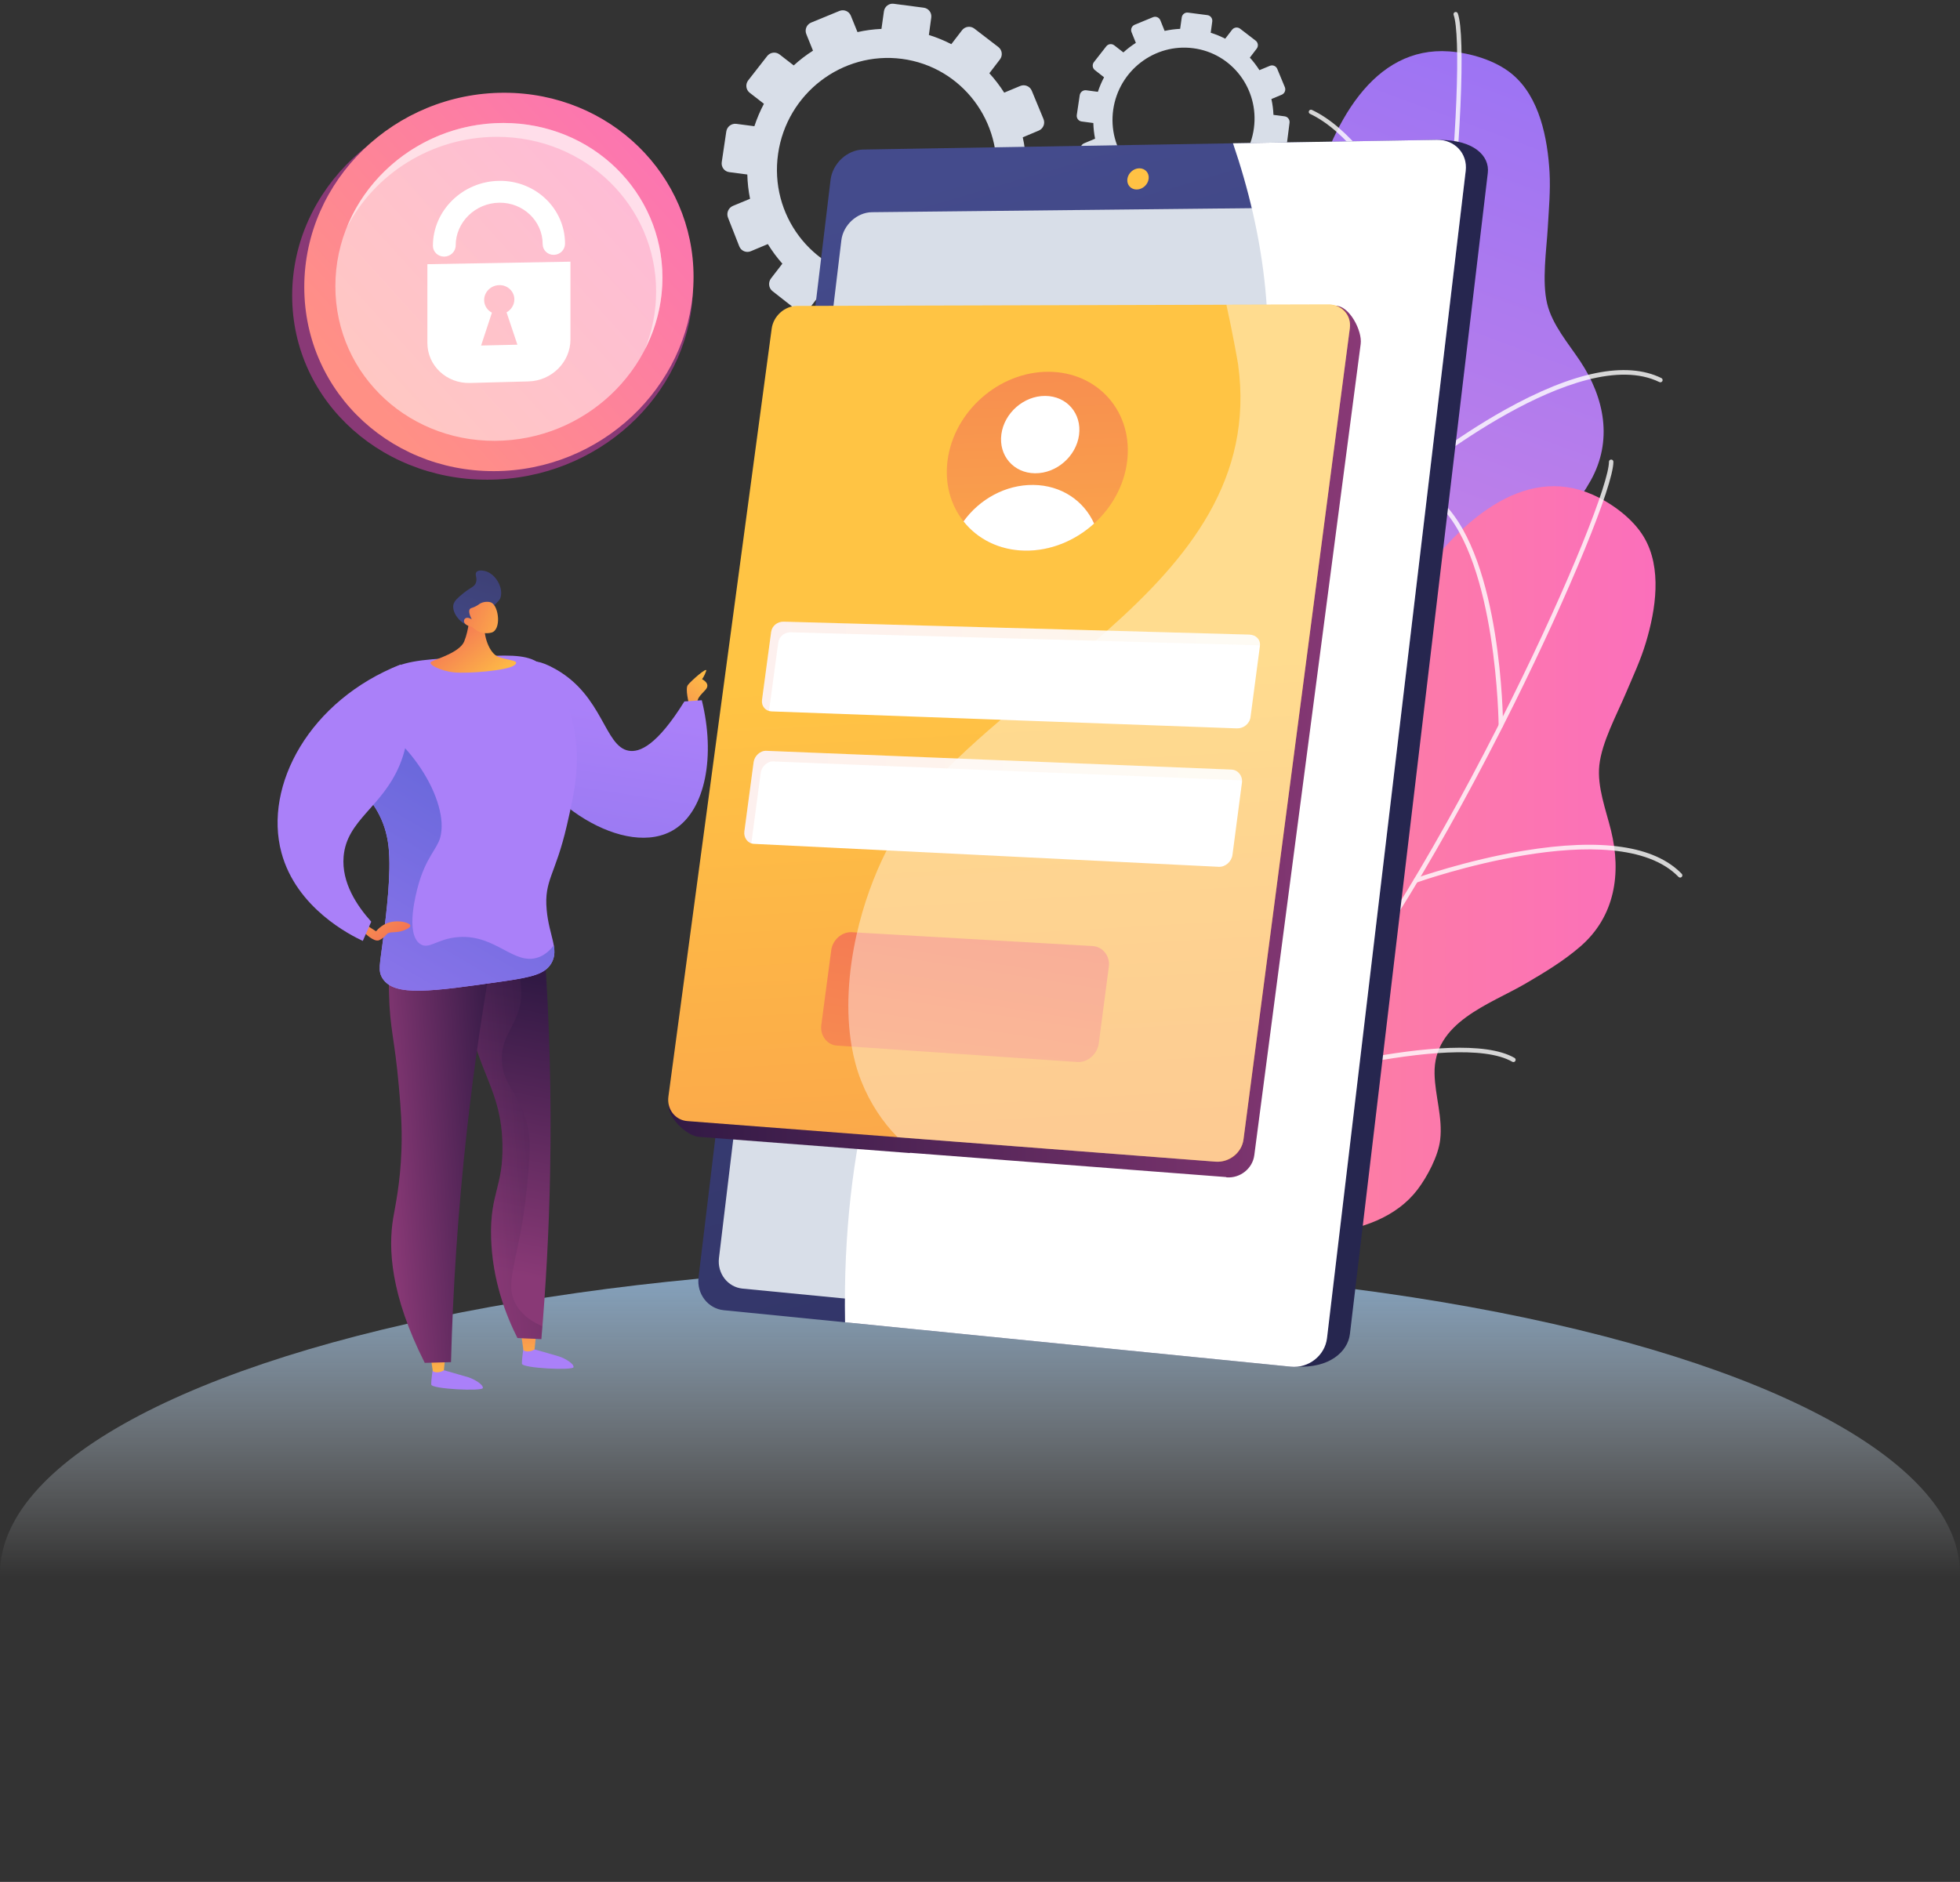 <svg width="353" height="339" viewBox="0 0 353 339" fill="none" xmlns="http://www.w3.org/2000/svg">
<rect x="0" y="0" width="353" height="339" fill="#333333" stroke="none"/>
<ellipse cx="176.5" cy="283.5" rx="176.5" ry="55.5" fill="url(#paint0_linear_22_892)" fill-opacity="0.7"/>
<path d="M272.312 13.335C269.331 10.864 264.81 9.526 260.994 9.257C233.911 7.333 229.955 63.98 234.106 76.644C238.256 89.307 235.563 93.46 214.237 100.085C192.91 106.709 203.142 119.456 205.741 126.917C208.341 134.377 213.485 140.677 197.942 148.081C182.39 155.496 187.794 160.085 187.794 160.085C187.794 160.085 216.465 189.435 214.887 180.042C213.308 170.649 216.168 156.452 241.877 155.375C252.953 154.91 269.907 149.624 273.667 137.759C274.54 135 275.153 130.772 274.484 127.92C273.565 123.953 270.956 120.831 269.517 117.096C266.147 108.4 274.596 102.026 279.452 96.21C281.986 93.172 284.521 90.06 286.471 86.594C290.5 79.403 288.996 71.701 284.605 65.076C282.497 61.899 279.572 58.526 278.653 54.736C277.669 50.666 278.523 45.101 278.765 40.92C278.95 37.64 279.257 34.361 279.08 31.072C278.727 24.94 277.298 17.451 272.312 13.335Z" fill="url(#paint1_linear_22_892)"/>
<g opacity="0.8">
<path d="M185.547 176.558C185.362 176.623 185.148 176.549 185.055 176.363C184.953 176.168 185.027 175.926 185.222 175.824C185.343 175.759 197.413 169.404 210.885 158.942C223.289 149.299 239.463 134.099 246.009 116.418C251.477 101.655 256.463 77.248 259.685 49.458C262.582 24.54 263.037 6.107 261.802 2.688C261.727 2.484 261.839 2.251 262.043 2.177C262.247 2.103 262.479 2.214 262.554 2.419C263.993 6.423 263.083 27.123 260.474 49.551C257.243 77.406 252.239 101.878 246.751 116.697C240.141 134.554 223.856 149.875 211.358 159.584C197.84 170.092 185.714 176.474 185.594 176.53C185.575 176.539 185.566 176.549 185.547 176.558Z" fill="white"/>
<path d="M259.638 54.29C259.434 54.364 259.221 54.308 259.146 54.104C259.044 53.834 248.952 26.649 235.935 20.508C235.73 20.415 235.656 20.183 235.749 19.988C235.842 19.783 236.083 19.709 236.288 19.802C249.602 26.082 259.49 52.692 259.908 53.825C259.973 54.029 259.843 54.215 259.638 54.29Z" fill="white"/>
<path d="M254.708 85.814C254.55 85.87 254.374 85.823 254.263 85.693C254.123 85.526 254.142 85.266 254.318 85.126C254.393 85.061 261.83 78.966 270.993 73.847C283.388 66.925 292.887 65.002 299.219 68.105C299.414 68.198 299.497 68.44 299.404 68.644C299.302 68.839 299.07 68.923 298.866 68.83C284.28 61.676 255.117 85.507 254.82 85.749C254.792 85.777 254.755 85.795 254.708 85.814Z" fill="white"/>
<path d="M222.351 150.237C222.314 150.255 222.268 150.255 222.221 150.265C221.999 150.265 221.822 150.088 221.813 149.875C221.813 149.754 221.609 138.094 219.167 125.811C216.929 114.541 212.315 100.428 203.012 97.177C202.807 97.102 202.696 96.879 202.77 96.665C202.844 96.452 203.067 96.35 203.281 96.424C211.033 99.137 216.651 108.976 219.956 125.662C222.407 138.019 222.611 149.744 222.621 149.865C222.621 150.032 222.509 150.181 222.351 150.237Z" fill="white"/>
<path d="M238.897 131.404C238.739 131.46 238.544 131.413 238.442 131.265C238.312 131.088 238.349 130.837 238.525 130.707C239.816 129.75 270.232 107.378 282.098 109.515C282.311 109.552 282.46 109.766 282.423 109.979C282.386 110.193 282.172 110.342 281.959 110.305C270.427 108.233 239.314 131.125 239.008 131.358C238.971 131.367 238.934 131.386 238.897 131.404Z" fill="white"/>
</g>
<path d="M296.081 96.768C294.112 93.442 290.315 90.645 286.805 89.093C261.969 78.121 239.092 130.085 238.72 143.399C238.349 156.713 234.412 159.723 212.101 158.729C189.79 157.735 195.111 173.204 195.036 181.101C194.962 188.999 197.673 196.673 180.534 198.382C163.394 200.092 166.932 206.242 166.932 206.242C166.932 206.242 183.988 243.573 185.677 234.19C187.367 224.806 194.86 212.43 219.418 220.123C229.993 223.44 247.736 224.202 255.284 214.307C257.039 212.003 259.044 208.24 259.379 205.323C259.852 201.281 258.459 197.453 258.367 193.449C258.144 184.121 268.245 180.98 274.782 177.162C278.198 175.164 281.634 173.093 284.633 170.491C290.863 165.093 292.042 157.326 290.148 149.605C289.238 145.898 287.622 141.736 288.04 137.861C288.486 133.699 291.178 128.756 292.812 124.891C294.094 121.862 295.496 118.889 296.433 115.73C298.197 109.859 299.377 102.333 296.081 96.768Z" fill="url(#paint2_linear_22_892)"/>
<g opacity="0.8">
<path d="M159.235 220.978C159.04 220.978 158.863 220.829 158.836 220.634C158.808 220.411 158.956 220.216 159.179 220.179C159.309 220.16 172.818 218.265 189.029 212.978C203.968 208.11 224.32 199.274 236.455 184.855C246.594 172.814 259.536 151.538 271.968 126.48C283.119 104.015 289.776 86.826 289.776 83.184C289.776 82.961 289.953 82.785 290.176 82.785C290.398 82.785 290.575 82.961 290.575 83.184C290.575 87.44 282.711 106.607 272.683 126.833C260.223 151.946 247.244 173.278 237.068 185.366C224.803 199.934 204.302 208.835 189.261 213.74C172.985 219.045 159.42 220.95 159.281 220.969C159.272 220.978 159.253 220.978 159.235 220.978Z" fill="white"/>
<path d="M270.306 131.098C270.084 131.098 269.907 130.93 269.907 130.707C269.907 130.419 269.601 101.404 259.416 91.212C259.258 91.054 259.258 90.803 259.416 90.645C259.574 90.487 259.824 90.487 259.982 90.645C270.39 101.06 270.696 129.49 270.706 130.689C270.706 130.921 270.529 131.098 270.306 131.098Z" fill="white"/>
<path d="M255.015 159.008C254.848 159.008 254.699 158.905 254.634 158.738C254.56 158.534 254.671 158.301 254.875 158.227C254.968 158.199 264.021 154.966 274.382 153.256C288.384 150.943 297.975 152.337 302.886 157.409C303.044 157.567 303.035 157.818 302.877 157.976C302.719 158.134 302.468 158.125 302.31 157.967C291.011 146.298 255.498 158.85 255.145 158.98C255.098 158.998 255.052 159.008 255.015 159.008Z" fill="white"/>
<path d="M202.77 208.677C202.724 208.677 202.687 208.667 202.64 208.658C202.427 208.584 202.315 208.361 202.39 208.147C202.427 208.036 206.178 196.989 208.035 184.604C209.743 173.241 210.17 158.404 202.51 152.197C202.334 152.058 202.315 151.807 202.455 151.631C202.594 151.454 202.845 151.435 203.021 151.575C209.399 156.75 211.359 167.908 208.824 184.734C206.948 197.193 203.179 208.296 203.142 208.407C203.095 208.574 202.937 208.677 202.77 208.677Z" fill="white"/>
<path d="M224.71 196.552C224.533 196.552 224.376 196.441 224.329 196.264C224.264 196.05 224.385 195.827 224.598 195.762C226.13 195.298 262.331 184.539 272.767 190.569C272.962 190.68 273.027 190.922 272.916 191.117C272.804 191.312 272.563 191.377 272.368 191.266C262.22 185.412 225.202 196.422 224.831 196.533C224.793 196.552 224.756 196.552 224.71 196.552Z" fill="white"/>
</g>
<path d="M212.835 3.143L212.547 5.197C211.6 5.243 210.662 5.364 209.752 5.568L208.982 3.654C208.768 3.134 208.174 2.883 207.654 3.097L204.367 4.453C203.838 4.667 203.587 5.271 203.791 5.791L204.571 7.724C203.773 8.235 203.021 8.801 202.324 9.442L200.672 8.16C200.226 7.817 199.576 7.9 199.233 8.355L197.023 11.18C196.67 11.635 196.744 12.276 197.19 12.629L198.843 13.921C198.406 14.748 198.035 15.621 197.729 16.541L195.63 16.262C195.064 16.188 194.544 16.587 194.46 17.154L193.931 20.712C193.848 21.279 194.238 21.809 194.804 21.883L196.912 22.162C196.939 23.128 197.042 24.066 197.227 24.986L195.25 25.813C194.72 26.036 194.451 26.649 194.665 27.188L195.983 30.542C196.197 31.081 196.8 31.332 197.329 31.109L199.307 30.282C199.808 31.09 200.375 31.852 201.006 32.568L199.688 34.277C199.335 34.742 199.409 35.401 199.855 35.754L202.677 37.975C203.132 38.328 203.782 38.244 204.144 37.78L205.444 36.08C206.28 36.526 207.152 36.888 208.072 37.185L207.775 39.313C207.691 39.898 208.09 40.428 208.657 40.502L212.222 40.967C212.788 41.041 213.317 40.632 213.401 40.047L213.689 37.938C214.654 37.901 215.611 37.77 216.539 37.557L217.319 39.508C217.533 40.047 218.145 40.307 218.675 40.075L221.999 38.662C222.528 38.439 222.788 37.817 222.565 37.278L221.785 35.346C222.602 34.825 223.363 34.221 224.069 33.562L225.694 34.825C226.149 35.178 226.799 35.085 227.151 34.63L229.333 31.741C229.677 31.276 229.593 30.616 229.138 30.263L227.523 29.009C227.959 28.154 228.331 27.253 228.618 26.324L230.633 26.584C231.2 26.659 231.72 26.25 231.794 25.683L232.249 22.115C232.323 21.549 231.924 21.019 231.357 20.954L229.352 20.694C229.315 19.718 229.185 18.761 228.981 17.841L230.847 17.061C231.367 16.838 231.617 16.234 231.404 15.705L230.039 12.416C229.825 11.886 229.222 11.644 228.702 11.858L226.827 12.639C226.316 11.839 225.74 11.078 225.1 10.381L226.334 8.764C226.678 8.318 226.594 7.668 226.149 7.324L223.345 5.169C222.899 4.825 222.259 4.909 221.906 5.354L220.662 6.971C219.835 6.544 218.962 6.181 218.053 5.903L218.331 3.868C218.405 3.31 218.015 2.799 217.458 2.725L213.958 2.27C213.429 2.196 212.909 2.586 212.835 3.143ZM200.495 19.746C201.507 12.704 207.96 7.77 214.924 8.69C221.878 9.6 226.771 16.03 225.833 23.072C224.895 30.161 218.424 35.197 211.386 34.268C204.358 33.348 199.483 26.835 200.495 19.746Z" fill="#D8DEE8"/>
<path d="M159.198 2.038L158.752 5.206C157.285 5.271 155.837 5.466 154.435 5.782L153.237 2.827C152.912 2.019 151.993 1.638 151.176 1.973L146.097 4.063C145.28 4.398 144.89 5.327 145.215 6.135L146.422 9.127C145.196 9.907 144.027 10.799 142.95 11.784L140.396 9.805C139.709 9.275 138.706 9.405 138.168 10.102L134.76 14.469C134.213 15.166 134.333 16.169 135.02 16.708L137.583 18.696C136.905 19.978 136.33 21.335 135.865 22.738L132.616 22.31C131.743 22.199 130.935 22.812 130.805 23.695L129.988 29.204C129.858 30.087 130.462 30.895 131.334 31.007L134.593 31.434C134.63 32.921 134.798 34.389 135.085 35.81L132.012 37.083C131.186 37.427 130.787 38.374 131.112 39.201L133.145 44.376C133.47 45.203 134.408 45.603 135.234 45.25L138.289 43.968C139.059 45.222 139.932 46.402 140.907 47.498L138.864 50.146C138.316 50.861 138.428 51.893 139.124 52.441L143.497 55.869C144.194 56.417 145.215 56.278 145.763 55.563L147.777 52.933C149.068 53.621 150.424 54.188 151.844 54.643L151.389 57.922C151.259 58.824 151.881 59.641 152.763 59.762L158.278 60.487C159.16 60.598 159.977 59.966 160.098 59.065L160.544 55.804C162.048 55.739 163.515 55.544 164.954 55.219L166.161 58.229C166.495 59.065 167.433 59.455 168.259 59.112L173.403 56.928C174.229 56.575 174.619 55.618 174.276 54.791L173.069 51.8C174.322 50.991 175.511 50.072 176.606 49.05L179.122 51.01C179.828 51.558 180.831 51.419 181.369 50.703L184.739 46.234C185.278 45.519 185.148 44.497 184.442 43.958L181.954 42.026C182.632 40.706 183.198 39.313 183.644 37.863L186.764 38.272C187.636 38.384 188.435 37.761 188.555 36.879L189.261 31.36C189.373 30.477 188.76 29.669 187.887 29.557L184.777 29.148C184.712 27.643 184.526 26.166 184.201 24.735L187.079 23.527C187.887 23.184 188.277 22.255 187.933 21.437L185.826 16.346C185.492 15.537 184.563 15.147 183.755 15.482L180.859 16.689C180.069 15.454 179.178 14.283 178.185 13.196L180.097 10.697C180.626 10 180.496 9.006 179.809 8.476L175.483 5.15C174.796 4.621 173.802 4.751 173.264 5.447L171.333 7.956C170.051 7.296 168.705 6.739 167.294 6.302L167.721 3.162C167.842 2.298 167.238 1.499 166.365 1.387L160.962 0.681C160.117 0.56 159.318 1.174 159.198 2.038ZM140.136 27.708C141.696 16.829 151.677 9.192 162.438 10.604C173.199 12.016 180.756 21.948 179.308 32.846C177.85 43.81 167.851 51.586 156.979 50.164C146.097 48.734 138.558 38.653 140.136 27.708Z" fill="#D8DEE8"/>
<path d="M154.026 32.725L130.369 229.46C130.016 232.406 132.049 235.054 134.891 235.342L233.409 246.166C239.444 246.537 242.75 243.453 243.121 240.322L267.957 31.155C268.329 28.034 265.367 25.209 259.304 25.209L159.885 27.309C157.016 27.346 154.379 29.79 154.026 32.725Z" fill="url(#paint3_linear_22_892)"/>
<path d="M149.588 32.382L125.81 230.111C125.457 233.075 127.491 235.732 130.35 236.02L232.49 246.193C235.693 246.509 238.627 244.196 238.999 241.037L263.974 30.793C264.346 27.662 261.997 25.135 258.756 25.191L155.484 26.937C152.596 26.984 149.95 29.436 149.588 32.382Z" fill="url(#paint4_linear_22_892)"/>
<path d="M151.529 43.289L129.487 226.617C129.153 229.386 131.065 231.867 133.739 232.127L229.798 241.474C232.778 241.762 235.498 239.597 235.851 236.661L258.933 42.444C259.276 39.526 257.094 37.167 254.086 37.194L157.044 38.226C154.342 38.254 151.863 40.539 151.529 43.289Z" fill="#D8DEE8"/>
<path d="M203.04 32.252C202.91 33.301 203.671 34.147 204.729 34.138C205.788 34.128 206.753 33.255 206.874 32.205C207.004 31.146 206.243 30.31 205.184 30.319C204.126 30.328 203.17 31.202 203.04 32.252Z" fill="url(#paint5_linear_22_892)"/>
<path d="M168.139 166.357C187.804 129.973 217.18 119.084 226.028 81.586C230.81 61.314 227.551 41.914 222.064 25.813L258.756 25.191C261.997 25.135 264.346 27.653 263.974 30.793L238.999 241.037C238.627 244.187 235.694 246.509 232.49 246.193L152.197 238.194C151.603 205.592 159.374 182.569 168.139 166.357Z" fill="white"/>
<path d="M52.62 53.249C52.62 33.915 69.471 18.25 89.693 18.25C109.321 18.25 124.807 33.097 124.807 51.41C124.807 69.722 109.321 85.359 89.693 86.362C69.471 87.393 52.62 72.584 52.62 53.249Z" fill="url(#paint6_linear_22_892)"/>
<path d="M54.801 51.707C54.801 32.372 71.17 16.708 90.807 16.708C109.868 16.708 124.91 31.555 124.91 49.867C124.91 68.18 109.868 83.816 90.807 84.82C71.17 85.851 54.801 71.041 54.801 51.707Z" fill="url(#paint7_linear_22_892)"/>
<g opacity="0.5">
<path d="M60.4 51.558C60.4 35.318 74.151 22.152 90.649 22.152C106.665 22.152 119.302 34.63 119.302 50.007C119.302 65.392 106.665 78.53 90.649 79.366C74.151 80.249 60.4 67.808 60.4 51.558Z" fill="white"/>
</g>
<path opacity="0.5" d="M89.517 24.652C105.533 24.652 118.169 37.129 118.169 52.506C118.169 56.166 117.445 59.688 116.145 62.958C118.169 59.019 119.311 54.615 119.311 50.007C119.311 34.621 106.675 22.152 90.659 22.152C77.93 22.152 66.853 29.985 62.443 41.022C67.429 31.323 77.772 24.652 89.517 24.652Z" fill="white"/>
<path d="M76.973 47.591V61.769C76.973 65.866 80.418 69.099 84.661 68.988L95.171 68.709C99.358 68.598 102.738 65.225 102.738 61.165V47.136L76.973 47.591ZM86.648 62.243L88.597 56.324C87.762 55.888 87.196 55.042 87.196 54.048C87.196 52.589 88.412 51.391 89.916 51.363C91.42 51.335 92.636 52.487 92.636 53.937C92.636 54.922 92.07 55.795 91.234 56.269L93.184 62.094L86.648 62.243Z" fill="white"/>
<path d="M99.748 45.909C98.634 45.928 97.734 45.064 97.734 43.977C97.734 39.814 94.233 36.46 89.925 36.516C85.599 36.572 82.07 40.028 82.07 44.218C82.07 45.305 81.151 46.207 80.019 46.225C78.886 46.244 77.967 45.37 77.967 44.283C77.967 37.901 83.342 32.651 89.925 32.577C96.471 32.502 101.763 37.585 101.763 43.902C101.763 44.999 100.862 45.891 99.748 45.909Z" fill="white"/>
<path d="M124.083 126.768C124.083 126.768 123.368 124.083 123.879 123.405C124.39 122.717 127.482 119.976 127.184 120.868C126.887 121.76 126.442 122.355 126.442 122.355C126.442 122.355 128.113 123.126 127.036 124.287C125.968 125.449 125.606 125.718 125.55 126.759C125.485 127.809 124.798 128.171 124.083 126.768Z" fill="url(#paint8_linear_22_892)"/>
<path d="M94.335 242.514C94.335 242.514 93.955 244.837 94.001 245.654C94.048 246.481 103.202 246.899 103.295 246.286C103.388 245.664 101.782 244.688 100.649 244.335C99.516 243.991 96.211 243.062 96.211 243.062L94.335 242.514Z" fill="url(#paint9_linear_22_892)"/>
<path d="M96.564 240.201L96.276 243.081C96.276 243.081 95.208 243.787 94.28 243.239L93.816 240.099L96.564 240.201Z" fill="url(#paint10_linear_22_892)"/>
<path d="M78.004 246.268C78.004 246.268 77.623 248.59 77.67 249.408C77.716 250.235 86.871 250.653 86.963 250.04C87.056 249.417 85.45 248.442 84.317 248.089C83.185 247.745 79.879 246.816 79.879 246.816L78.004 246.268Z" fill="url(#paint11_linear_22_892)"/>
<path d="M80.232 243.964L79.944 246.844C79.944 246.844 78.877 247.55 77.948 247.002L77.484 243.861L80.232 243.964Z" fill="url(#paint12_linear_22_892)"/>
<path d="M94.902 164.917C95.96 167.063 97.019 169.209 98.077 171.355C98.931 183.601 99.349 196.924 99.08 211.167C98.876 221.768 98.309 231.802 97.501 241.223C96.072 241.158 94.633 241.093 93.203 241.028C91.132 236.912 88.681 230.668 88.458 222.966C88.226 214.929 90.659 213.861 90.501 206.168C90.297 196.199 86.119 193.533 83.9 181.538C83.045 176.948 82.479 170.956 83.157 163.69C87.056 164.099 90.975 164.508 94.902 164.917Z" fill="url(#paint13_linear_22_892)"/>
<path opacity="0.3" d="M83.138 163.69C85.255 163.913 87.372 164.136 89.489 164.35C93.296 170.983 94.363 177.896 93.695 180.953C92.748 185.273 90.25 186.657 90.38 190.996C90.519 195.288 93.045 196.403 94.651 201.467C95.765 204.97 95.468 208.194 94.837 214.493C93.565 227.184 90.501 231.068 93.064 235.23C93.797 236.41 95.106 237.822 97.678 238.9C97.613 239.68 97.557 240.461 97.483 241.232C96.053 241.167 94.614 241.102 93.184 241.037C91.114 236.921 88.663 230.678 88.44 222.975C88.208 214.939 90.64 213.87 90.482 206.177C90.278 196.208 86.1 193.542 83.881 181.547C83.027 176.958 82.46 170.965 83.138 163.69Z" fill="url(#paint14_linear_22_892)"/>
<path d="M89.21 168.782C87.223 179.615 85.469 191.219 84.104 203.52C82.451 218.367 81.569 232.368 81.226 245.376C79.647 245.422 78.078 245.469 76.5 245.506C70.298 233.223 69.917 224.899 70.808 219.473C71.152 217.382 72.09 213.285 72.303 207.162C72.452 202.898 72.182 199.646 71.839 195.744C71.096 187.187 70.186 185.319 70.056 178.769C69.936 172.628 69.908 169.516 71.662 167.704C76.286 162.919 88.3 168.363 89.21 168.782Z" fill="url(#paint15_linear_22_892)"/>
<path d="M123.257 126.359C124.306 126.285 125.355 126.211 126.395 126.136C128.865 136.124 127.092 145.814 121.521 149.373C112.812 154.938 96.62 144.449 93.119 133.03C91.578 128.013 91.931 120.785 95.004 119.372C95.858 118.982 97.186 118.917 100.055 120.534C108.634 125.356 108.857 134.461 113.22 135.232C115.161 135.585 118.29 134.349 123.257 126.359Z" fill="url(#paint16_linear_22_892)"/>
<path d="M99.275 173.557C100.779 171.049 98.885 168.633 98.458 163.895C97.966 158.515 100.036 157.623 102.088 148.704C103.453 142.776 104.753 137.081 103.193 130.429C102.441 127.233 101.178 121.825 96.703 119.205C94.391 117.858 91.234 117.988 85.023 118.313C77.335 118.713 73.492 118.917 70.623 120.432C70.205 120.655 61.486 125.402 60.883 133.132C60.27 141.011 68.84 142.061 69.982 152.569C70.493 157.279 69.583 164.536 68.989 169.237C68.422 173.752 68.023 174.904 68.914 176.279C71.059 179.578 77.632 178.639 90.77 176.753C95.932 176.01 98.151 175.425 99.275 173.557Z" fill="url(#paint17_linear_22_892)"/>
<path d="M79.285 150.878C78.728 152.922 76.732 154.455 75.339 159.435C75.042 160.513 72.897 168.168 75.673 170.045C77.28 171.132 78.719 169.07 82.609 168.8C89.35 168.336 92.562 174.003 96.963 172.451C97.724 172.182 98.736 171.606 99.739 170.296C99.943 171.485 99.906 172.507 99.275 173.557C98.151 175.425 95.932 176.01 90.779 176.753C77.642 178.63 71.068 179.568 68.924 176.279C68.032 174.914 68.422 173.752 68.998 169.237C69.592 164.536 70.502 157.279 69.991 152.569C68.849 142.07 60.279 141.011 60.892 133.132C61.059 131.023 61.83 129.156 62.861 127.521C73.724 131.925 81.031 144.449 79.285 150.878Z" fill="url(#paint18_linear_22_892)"/>
<path d="M65.553 166.366L67.726 167.76C68.116 167.304 69.016 166.394 70.437 166.087C72.025 165.734 73.854 166.236 73.9 166.747C73.937 167.156 72.823 167.564 72.647 167.629C71.263 168.14 70.233 167.713 69.666 168.271C69.471 168.466 69.221 168.837 68.654 169.172C68.506 169.265 68.348 169.339 68.264 169.376C67.336 169.738 65.748 168.122 65.609 167.983L65.553 166.366Z" fill="url(#paint19_linear_22_892)"/>
<path d="M71.978 137.815C73.547 134.043 74.643 128.273 72.155 119.698C55.776 126.155 47.43 141.466 50.689 153.6C53.381 163.606 63.158 168.475 65.34 169.497C65.85 168.345 66.352 167.183 66.862 166.031C64.337 163.216 61.486 159.045 61.886 154.297C62.443 147.7 68.793 145.452 71.978 137.815Z" fill="url(#paint20_linear_22_892)"/>
<path d="M84.615 110.555C84.615 110.555 84.484 113.426 83.593 115.573C82.785 117.514 78.561 118.731 77.707 119.168C76.853 119.605 79.313 120.868 81.783 121.119C84.252 121.37 91.318 120.803 92.59 119.865C93.862 118.927 91.569 119.001 89.805 118.35C88.04 117.7 87.019 114.253 87.335 112.683C87.651 111.104 84.615 110.555 84.615 110.555Z" fill="url(#paint21_linear_22_892)"/>
<path d="M88.533 109.515C89.814 108.251 89.99 108.103 90.139 107.666C90.696 105.919 89.34 103.522 87.567 102.928C87.474 102.9 86.286 102.519 85.822 103.03C85.432 103.466 86.007 104.08 85.729 104.925C85.478 105.715 84.791 105.78 83.51 106.82C82.46 107.675 81.811 108.214 81.653 108.957C81.346 110.5 83.213 112.739 84.865 112.683C85.469 112.674 85.627 112.367 88.533 109.515Z" fill="url(#paint22_linear_22_892)"/>
<path d="M85.032 112.934C85.032 112.934 86.397 114.476 88.477 113.965C90.334 113.51 89.86 109.236 88.505 108.558C88.05 108.335 87.224 108.353 86.601 108.651C86.239 108.827 86.137 109.013 85.524 109.292C84.967 109.552 84.791 109.515 84.642 109.691C84.457 109.914 84.373 110.397 84.958 111.568C84.531 111.271 84.076 111.206 83.797 111.401C83.751 111.429 83.64 111.54 83.593 111.689C83.417 112.209 83.974 112.748 85.032 112.934Z" fill="url(#paint23_linear_22_892)"/>
<path d="M240.577 55.089L241.06 57.681L231.181 57.709L145.429 57.913C143.219 57.922 141.195 59.743 140.888 61.992L120.416 198.893C120.109 201.16 123.638 204.617 125.829 204.784L163.877 207.71V207.664L220.782 212.031L220.922 212.086C223.354 212.272 225.583 210.507 225.898 208.119V208.129L245.062 61.964C245.377 59.586 243.019 55.079 240.577 55.089Z" fill="url(#paint24_linear_22_892)"/>
<path d="M223.958 205.267C223.642 207.664 221.414 209.448 218.981 209.262L123.795 201.95C121.604 201.783 120.082 199.804 120.379 197.546L138.985 59.186C139.291 56.938 141.315 55.117 143.516 55.107L239.24 54.847C241.682 54.838 243.418 56.761 243.103 59.13L223.958 205.267Z" fill="url(#paint25_linear_22_892)"/>
<path d="M225.22 129.184C225.063 130.373 223.958 131.256 222.751 131.209L138.976 128.152C137.871 128.115 137.091 127.205 137.24 126.071L138.883 113.854C139.032 112.72 140.044 111.958 141.148 111.986L224.998 114.318C226.205 114.355 227.068 115.21 226.91 116.39L225.22 129.184Z" fill="white"/>
<path d="M221.971 154C221.813 155.189 220.708 156.202 219.501 156.146L135.782 152.011C134.677 151.956 133.906 150.897 134.064 149.763L135.726 137.313C135.875 136.18 136.896 135.213 138.001 135.251L221.767 138.633C222.974 138.679 223.828 139.775 223.679 140.965L221.971 154Z" fill="white"/>
<path opacity="0.1" d="M226.92 116.334C226.725 116.269 226.511 116.232 226.279 116.232L142.43 113.9C141.325 113.872 140.313 114.634 140.164 115.768L138.512 127.985C138.512 128.013 138.502 128.05 138.502 128.078C137.648 127.837 137.11 127.028 137.23 126.062L138.883 113.844C139.032 112.711 140.044 111.949 141.148 111.977L224.998 114.309C226.195 114.346 227.05 115.173 226.92 116.334Z" fill="url(#paint26_linear_22_892)"/>
<path opacity="0.1" d="M223.698 140.686C223.493 140.602 223.28 140.556 223.048 140.546L139.282 137.165C138.177 137.118 137.156 138.094 137.007 139.227L135.345 151.677C135.336 151.761 135.327 151.835 135.327 151.909C134.473 151.631 133.934 150.72 134.064 149.754L135.726 137.304C135.875 136.17 136.896 135.195 138.001 135.241L221.767 138.623C222.89 138.679 223.698 139.608 223.698 140.686Z" fill="url(#paint27_linear_22_892)"/>
<path d="M199.706 174.124C199.957 172.247 198.629 170.519 196.745 170.417L153.404 167.927C151.612 167.825 149.95 169.339 149.709 171.16L147.917 184.65C147.676 186.481 148.92 188.227 150.712 188.348L194.024 191.312C195.909 191.442 197.636 189.853 197.887 187.977L199.706 174.124Z" fill="url(#paint28_linear_22_892)"/>
<path d="M202.984 83.249C202.417 87.56 200.198 91.453 197.051 94.315C193.662 97.4 189.187 99.276 184.545 99.193C179.921 99.1 176.031 97.084 173.533 93.925C171.23 91.017 170.098 87.142 170.664 82.896C171.843 74.079 179.939 66.944 188.825 66.972C197.794 66.99 204.172 74.274 202.984 83.249Z" fill="url(#paint29_linear_22_892)"/>
<path d="M194.34 78.344C193.829 82.209 190.264 85.303 186.392 85.256C182.539 85.21 179.837 82.06 180.348 78.232C180.859 74.395 184.387 71.301 188.24 71.32C192.121 71.338 194.85 74.479 194.34 78.344Z" fill="white"/>
<path d="M197.051 94.315C193.662 97.4 189.187 99.276 184.545 99.193C179.921 99.1 176.031 97.084 173.533 93.925C176.393 89.939 181.109 87.291 186.114 87.356C191.155 87.412 195.213 90.208 197.051 94.315Z" fill="white"/>
<path opacity="0.4" d="M243.112 59.13L223.948 205.276C223.633 207.673 221.265 209.448 218.833 209.262L161.658 204.867C158.938 202.089 156.709 198.745 155.112 194.74C154.332 192.771 153.757 190.652 153.376 188.423C152.318 182.253 152.726 175.239 154.277 168.354C155.465 163.058 157.331 157.818 159.727 153.098C161.639 149.326 163.886 145.87 166.393 142.971C168.204 140.881 170.153 138.856 172.215 136.867C174.703 134.47 177.34 132.12 180.069 129.797C186.42 124.38 193.216 119.094 199.511 113.501C214.032 100.605 225.824 86.195 222.983 65.643C222.89 64.993 222.008 60.041 220.875 54.894L239.11 54.847C241.552 54.838 243.428 56.752 243.112 59.13Z" fill="white"/>
<defs>
<linearGradient id="paint0_linear_22_892" x1="176.5" y1="228" x2="176.5" y2="339" gradientUnits="userSpaceOnUse">
<stop stop-color="#A8D5FF"/>
<stop offset="0.505" stop-color="white" stop-opacity="0"/>
</linearGradient>
<linearGradient id="paint1_linear_22_892" x1="216.832" y1="179.736" x2="284.726" y2="-3.509" gradientUnits="userSpaceOnUse">
<stop offset="0.004" stop-color="#E38DDD"/>
<stop offset="1" stop-color="#9571F6"/>
</linearGradient>
<linearGradient id="paint2_linear_22_892" x1="166.631" y1="161.642" x2="298.168" y2="161.642" gradientUnits="userSpaceOnUse">
<stop stop-color="#FF9085"/>
<stop offset="1" stop-color="#FB6FBB"/>
</linearGradient>
<linearGradient id="paint3_linear_22_892" x1="200.387" y1="130.612" x2="239.214" y2="134.845" gradientUnits="userSpaceOnUse">
<stop stop-color="#444B8C"/>
<stop offset="0.996" stop-color="#26264F"/>
</linearGradient>
<linearGradient id="paint4_linear_22_892" x1="166.177" y1="32.676" x2="262.304" y2="359.709" gradientUnits="userSpaceOnUse">
<stop stop-color="#444B8C"/>
<stop offset="0.996" stop-color="#26264F"/>
</linearGradient>
<linearGradient id="paint5_linear_22_892" x1="202.153" y1="24.62" x2="315.122" y2="330.368" gradientUnits="userSpaceOnUse">
<stop stop-color="#FFC444"/>
<stop offset="0.996" stop-color="#F36F56"/>
</linearGradient>
<linearGradient id="paint6_linear_22_892" x1="-783.639" y1="875.464" x2="-706.411" y2="802.69" gradientUnits="userSpaceOnUse">
<stop stop-color="#311944"/>
<stop offset="1" stop-color="#893976"/>
</linearGradient>
<linearGradient id="paint7_linear_22_892" x1="66.396" y1="72.065" x2="128.28" y2="15.945" gradientUnits="userSpaceOnUse">
<stop stop-color="#FF9085"/>
<stop offset="1" stop-color="#FB6FBB"/>
</linearGradient>
<linearGradient id="paint8_linear_22_892" x1="129.056" y1="120.899" x2="116.792" y2="133.374" gradientUnits="userSpaceOnUse">
<stop stop-color="#FFC444"/>
<stop offset="0.996" stop-color="#F36F56"/>
</linearGradient>
<linearGradient id="paint9_linear_22_892" x1="98.678" y1="239.473" x2="98.782" y2="211.78" gradientUnits="userSpaceOnUse">
<stop stop-color="#AA80F9"/>
<stop offset="0.996" stop-color="#6165D7"/>
</linearGradient>
<linearGradient id="paint10_linear_22_892" x1="95.936" y1="248.372" x2="94.617" y2="234.062" gradientUnits="userSpaceOnUse">
<stop stop-color="#FFC444"/>
<stop offset="0.996" stop-color="#F36F56"/>
</linearGradient>
<linearGradient id="paint11_linear_22_892" x1="82.362" y1="239.412" x2="82.466" y2="211.719" gradientUnits="userSpaceOnUse">
<stop stop-color="#AA80F9"/>
<stop offset="0.996" stop-color="#6165D7"/>
</linearGradient>
<linearGradient id="paint12_linear_22_892" x1="79.401" y1="249.896" x2="78.081" y2="235.587" gradientUnits="userSpaceOnUse">
<stop stop-color="#FFC444"/>
<stop offset="0.996" stop-color="#F36F56"/>
</linearGradient>
<linearGradient id="paint13_linear_22_892" x1="95.436" y1="176.268" x2="85.279" y2="228.16" gradientUnits="userSpaceOnUse">
<stop stop-color="#311944"/>
<stop offset="1" stop-color="#893976"/>
</linearGradient>
<linearGradient id="paint14_linear_22_892" x1="100.499" y1="201.644" x2="85.259" y2="202.865" gradientUnits="userSpaceOnUse">
<stop stop-color="#311944"/>
<stop offset="1" stop-color="#893976"/>
</linearGradient>
<linearGradient id="paint15_linear_22_892" x1="92.069" y1="204.513" x2="68.934" y2="206.366" gradientUnits="userSpaceOnUse">
<stop stop-color="#311944"/>
<stop offset="1" stop-color="#893976"/>
</linearGradient>
<linearGradient id="paint16_linear_22_892" x1="110.343" y1="128.1" x2="93.204" y2="238.098" gradientUnits="userSpaceOnUse">
<stop stop-color="#AA80F9"/>
<stop offset="0.996" stop-color="#6165D7"/>
</linearGradient>
<linearGradient id="paint17_linear_22_892" x1="73.939" y1="248.843" x2="65.649" y2="359.861" gradientUnits="userSpaceOnUse">
<stop stop-color="#AA80F9"/>
<stop offset="0.996" stop-color="#6165D7"/>
</linearGradient>
<linearGradient id="paint18_linear_22_892" x1="45.793" y1="210.99" x2="91.531" y2="132.698" gradientUnits="userSpaceOnUse">
<stop stop-color="#AA80F9"/>
<stop offset="0.996" stop-color="#6165D7"/>
</linearGradient>
<linearGradient id="paint19_linear_22_892" x1="61.99" y1="156.839" x2="71.635" y2="169.859" gradientUnits="userSpaceOnUse">
<stop stop-color="#FFC444"/>
<stop offset="0.996" stop-color="#F36F56"/>
</linearGradient>
<linearGradient id="paint20_linear_22_892" x1="53.712" y1="247.333" x2="45.422" y2="358.351" gradientUnits="userSpaceOnUse">
<stop stop-color="#AA80F9"/>
<stop offset="0.996" stop-color="#6165D7"/>
</linearGradient>
<linearGradient id="paint21_linear_22_892" x1="89.356" y1="124.378" x2="80.071" y2="112.833" gradientUnits="userSpaceOnUse">
<stop stop-color="#FFC444"/>
<stop offset="0.996" stop-color="#F36F56"/>
</linearGradient>
<linearGradient id="paint22_linear_22_892" x1="82.302" y1="120.135" x2="87.225" y2="103.951" gradientUnits="userSpaceOnUse">
<stop stop-color="#444B8C"/>
<stop offset="0.996" stop-color="#3E4177"/>
</linearGradient>
<linearGradient id="paint23_linear_22_892" x1="94.842" y1="114.487" x2="81.008" y2="108.334" gradientUnits="userSpaceOnUse">
<stop stop-color="#FFC444"/>
<stop offset="0.996" stop-color="#F36F56"/>
</linearGradient>
<linearGradient id="paint24_linear_22_892" x1="120.396" y1="133.597" x2="245.093" y2="133.597" gradientUnits="userSpaceOnUse">
<stop stop-color="#311944"/>
<stop offset="1" stop-color="#893976"/>
</linearGradient>
<linearGradient id="paint25_linear_22_892" x1="196.208" y1="379.019" x2="181.319" y2="121.299" gradientUnits="userSpaceOnUse">
<stop offset="0.004" stop-color="#F36F56"/>
<stop offset="1" stop-color="#FFC444"/>
</linearGradient>
<linearGradient id="paint26_linear_22_892" x1="137.217" y1="120.027" x2="226.935" y2="120.027" gradientUnits="userSpaceOnUse">
<stop offset="0.004" stop-color="#F36F56"/>
<stop offset="1" stop-color="#FFC444"/>
</linearGradient>
<linearGradient id="paint27_linear_22_892" x1="134.046" y1="143.581" x2="223.694" y2="143.581" gradientUnits="userSpaceOnUse">
<stop offset="0.004" stop-color="#F36F56"/>
<stop offset="1" stop-color="#FFC444"/>
</linearGradient>
<linearGradient id="paint28_linear_22_892" x1="178.11" y1="152.277" x2="158.043" y2="279.446" gradientUnits="userSpaceOnUse">
<stop offset="0.004" stop-color="#F36F56"/>
<stop offset="1" stop-color="#FFC444"/>
</linearGradient>
<linearGradient id="paint29_linear_22_892" x1="184.703" y1="19.868" x2="188.988" y2="147.402" gradientUnits="userSpaceOnUse">
<stop offset="0.004" stop-color="#F36F56"/>
<stop offset="1" stop-color="#FFC444"/>
</linearGradient>
</defs>
</svg>
